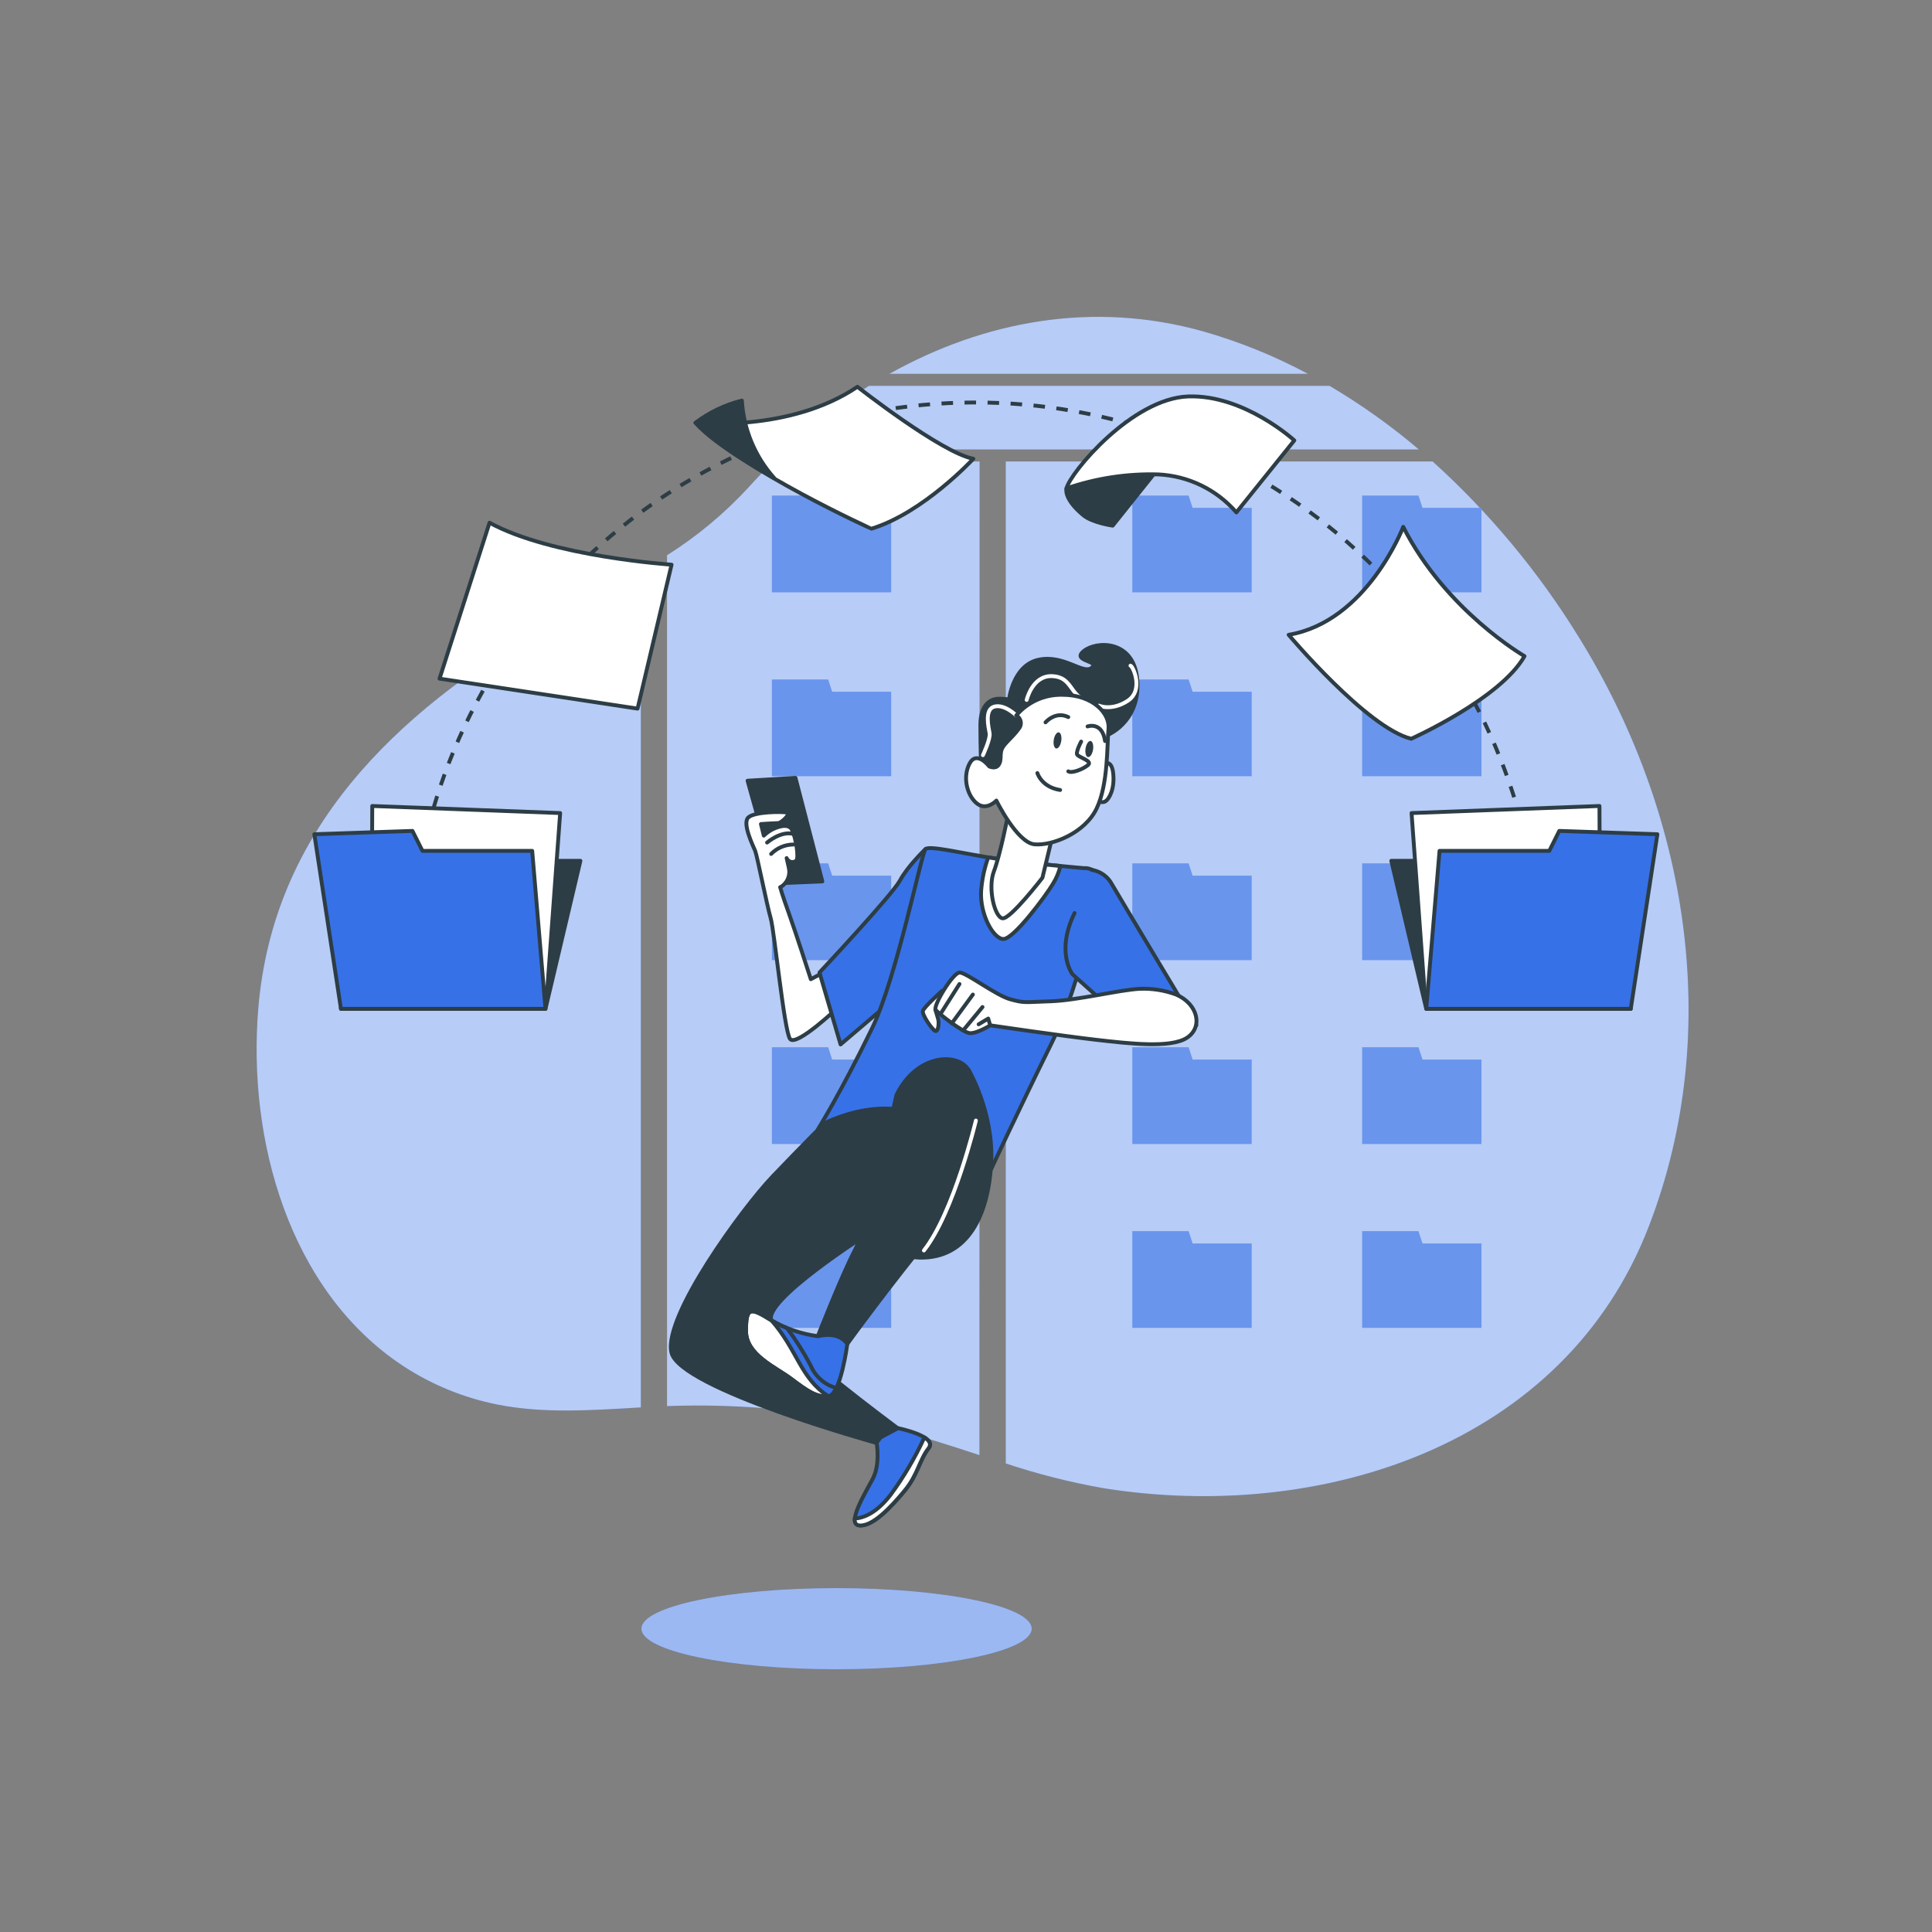 <svg  viewBox="0 0 500 500" fill="none" xmlns="http://www.w3.org/2000/svg">
<rect x="0" y="0" width="500" height="500" fill="#808080" stroke="none"/>
<path d="M165.85 147.91C157.62 152.81 149.06 157.27 140.72 162.15C102.33 184.61 70.72 214.74 66.85 260.89C64 294.68 74.66 334 104.38 353.55C111.717 358.355 119.903 361.715 128.5 363.45C140.63 365.92 153.5 364.95 165.85 364.24V147.91Z" fill="#3771E7"/>
<path d="M344.07 99.85H224.88C217.205 104.638 210.008 110.153 203.39 116.32H367.2C359.979 110.174 352.24 104.664 344.07 99.85Z" fill="#3771E7"/>
<path d="M338.5 96.75C329.867 92.12 320.761 88.433 311.34 85.75C282.83 77.75 254.6 83.08 230.17 96.75H338.5Z" fill="#3771E7"/>
<path d="M408.37 164.53C398.022 147.796 385.36 132.609 370.76 119.42H260.29V378.74C268.541 381.491 276.984 383.63 285.55 385.14C341.88 394.14 404.9 374.09 426.74 317.33C446.33 266.45 436.59 209.83 408.37 164.53Z" fill="#3771E7"/>
<path d="M253.52 119.42H200.14C197.933 121.6 195.787 123.843 193.7 126.15C187.476 132.902 180.388 138.803 172.62 143.7V363.9C191.916 363.176 211.221 365.091 230 369.59C238 371.5 245.72 374.04 253.48 376.59L253.52 119.42Z" fill="#3771E7"/>
<g opacity="0.8">
<path opacity="0.8" d="M165.85 147.91C157.62 152.81 149.06 157.27 140.72 162.15C102.33 184.61 70.72 214.74 66.85 260.89C64 294.68 74.66 334 104.38 353.55C111.717 358.355 119.903 361.715 128.5 363.45C140.63 365.92 153.5 364.95 165.85 364.24V147.91Z" fill="white"/>
<path opacity="0.8" d="M344.07 99.85H224.88C217.205 104.638 210.008 110.153 203.39 116.32H367.2C359.979 110.174 352.24 104.664 344.07 99.85Z" fill="white"/>
<path opacity="0.8" d="M338.5 96.75C329.867 92.12 320.761 88.433 311.34 85.75C282.83 77.75 254.6 83.08 230.17 96.75H338.5Z" fill="white"/>
<path opacity="0.8" d="M408.37 164.53C398.022 147.796 385.36 132.609 370.76 119.42H260.29V378.74C268.541 381.491 276.984 383.63 285.55 385.14C341.88 394.14 404.9 374.09 426.74 317.33C446.33 266.45 436.59 209.83 408.37 164.53Z" fill="white"/>
<path opacity="0.8" d="M253.52 119.42H200.14C197.933 121.6 195.787 123.843 193.7 126.15C187.476 132.902 180.388 138.803 172.62 143.7V363.9C191.916 363.176 211.221 365.091 230 369.59C238 371.5 245.72 374.04 253.48 376.59L253.52 119.42Z" fill="white"/>
</g>
<path d="M214.32 128.27H199.77V131.44V150.1V153.28H230.63V131.44H215.35L214.32 128.27Z" fill="#3771E7"/>
<path d="M214.32 175.86H199.77V179.03V197.69V200.87H230.63V179.03H215.35L214.32 175.86Z" fill="#3771E7"/>
<path d="M214.32 223.45H199.77V226.62V245.28V248.46H230.63V226.62H215.35L214.32 223.45Z" fill="#3771E7"/>
<path d="M214.32 271.04H199.77V274.21V292.87V296.05H230.63V274.21H215.35L214.32 271.04Z" fill="#3771E7"/>
<path d="M214.32 318.63H199.77V321.81V340.46V343.64H230.63V321.81H215.35L214.32 318.63Z" fill="#3771E7"/>
<path d="M307.6 128.27H293.05V131.44V150.1V153.28H323.92V131.44H308.64L307.6 128.27Z" fill="#3771E7"/>
<path d="M368.13 131.44L367.09 128.27H352.54V131.44V150.1V153.28H383.4V131.44H368.13Z" fill="#3771E7"/>
<path d="M307.6 175.86H293.05V179.03V197.69V200.87H323.92V179.03H308.64L307.6 175.86Z" fill="#3771E7"/>
<path d="M367.09 223.45H352.54V226.62V245.28V248.46H383.4V226.62H368.13L367.09 223.45Z" fill="#3771E7"/>
<path d="M367.09 175.86H352.54V179.03V197.69V200.87H383.4V179.03H368.13L367.09 175.86Z" fill="#3771E7"/>
<path d="M307.6 223.45H293.05V226.62V245.28V248.46H323.92V226.62H308.64L307.6 223.45Z" fill="#3771E7"/>
<path d="M307.6 271.04H293.05V274.21V292.87V296.05H323.92V274.21H308.64L307.6 271.04Z" fill="#3771E7"/>
<path d="M367.09 271.04H352.54V274.21V292.87V296.05H383.4V274.21H368.13L367.09 271.04Z" fill="#3771E7"/>
<path d="M307.6 318.63H293.05V321.81V340.46V343.64H323.92V321.81H308.64L307.6 318.63Z" fill="#3771E7"/>
<path d="M367.09 318.63H352.54V321.81V340.46V343.64H383.4V321.81H368.13L367.09 318.63Z" fill="#3771E7"/>
<g opacity="0.5">
<path opacity="0.5" d="M214.32 128.27H199.77V131.44V150.1V153.28H230.63V131.44H215.35L214.32 128.27Z" fill="white"/>
<path opacity="0.5" d="M214.32 175.86H199.77V179.03V197.69V200.87H230.63V179.03H215.35L214.32 175.86Z" fill="white"/>
<path opacity="0.5" d="M214.32 223.45H199.77V226.62V245.28V248.46H230.63V226.62H215.35L214.32 223.45Z" fill="white"/>
<path opacity="0.5" d="M214.32 271.04H199.77V274.21V292.87V296.05H230.63V274.21H215.35L214.32 271.04Z" fill="white"/>
<path opacity="0.5" d="M214.32 318.63H199.77V321.81V340.46V343.64H230.63V321.81H215.35L214.32 318.63Z" fill="white"/>
<path opacity="0.5" d="M307.6 128.27H293.05V131.44V150.1V153.28H323.92V131.44H308.64L307.6 128.27Z" fill="white"/>
<path opacity="0.5" d="M368.13 131.44L367.09 128.27H352.54V131.44V150.1V153.28H383.4V131.44H368.13Z" fill="white"/>
<path opacity="0.5" d="M307.6 175.86H293.05V179.03V197.69V200.87H323.92V179.03H308.64L307.6 175.86Z" fill="white"/>
<path opacity="0.5" d="M367.09 223.45H352.54V226.62V245.28V248.46H383.4V226.62H368.13L367.09 223.45Z" fill="white"/>
<path opacity="0.5" d="M367.09 175.86H352.54V179.03V197.69V200.87H383.4V179.03H368.13L367.09 175.86Z" fill="white"/>
<path opacity="0.5" d="M307.6 223.45H293.05V226.62V245.28V248.46H323.92V226.62H308.64L307.6 223.45Z" fill="white"/>
<path opacity="0.5" d="M307.6 271.04H293.05V274.21V292.87V296.05H323.92V274.21H308.64L307.6 271.04Z" fill="white"/>
<path opacity="0.5" d="M367.09 271.04H352.54V274.21V292.87V296.05H383.4V274.21H368.13L367.09 271.04Z" fill="white"/>
<path opacity="0.5" d="M307.6 318.63H293.05V321.81V340.46V343.64H323.92V321.81H308.64L307.6 318.63Z" fill="white"/>
<path opacity="0.5" d="M367.09 318.63H352.54V321.81V340.46V343.64H383.4V321.81H368.13L367.09 318.63Z" fill="white"/>
</g>
<path d="M216.5 432C244.39 432 267 427.299 267 421.5C267 415.701 244.39 411 216.5 411C188.61 411 166 415.701 166 421.5C166 427.299 188.61 432 216.5 432Z" fill="#3771E7"/>
<path opacity="0.5" d="M216.5 432C244.39 432 267 427.299 267 421.5C267 415.701 244.39 411 216.5 411C188.61 411 166 415.701 166 421.5C166 427.299 188.61 432 216.5 432Z" fill="white"/>
<path d="M253.92 198.54C253.92 198.54 253.72 193.19 253.72 187.63C253.72 182.07 256.6 180.84 258.45 180.84C259.348 180.812 260.246 180.879 261.13 181.04C261.13 181.04 262.13 172.19 268.75 170.75C275.37 169.31 280.28 174.66 282.54 172.81C284.8 170.96 277.19 171.16 280.48 168.49C283.77 165.82 293.25 165.6 294.28 175.49C295.31 185.38 288.51 189.9 285.22 190.72C281.93 191.54 277.39 185.57 273.07 185.78C268.75 185.99 269.37 190.93 266.69 192.99C264.01 195.05 261.95 193.99 261.95 196.69C261.95 199.39 260.72 200.81 257.42 201.01C254.12 201.21 253.92 198.54 253.92 198.54Z" fill="#2D3D45" stroke="#2D3D45" stroke-linecap="round" stroke-linejoin="round"/>
<path d="M284.43 182.62C284.43 182.62 287.64 184.1 291.83 181.39C296.02 178.68 293.3 172.52 292.57 172.27" stroke="white" stroke-linecap="round" stroke-linejoin="round"/>
<path d="M265.7 181.14C265.7 181.14 267.18 174.73 272.35 174.98C277.52 175.23 276.79 179.91 281.23 181.39" stroke="white" stroke-linecap="round" stroke-linejoin="round"/>
<path d="M263 185.16C263 185.16 260 182.16 257.34 182.87C254.68 183.58 255.86 188.29 256.11 189.77C256.36 191.25 254.38 195.44 254.38 195.44" stroke="white" stroke-linecap="round" stroke-linejoin="round"/>
<path d="M193.47 202.05L200.91 228.61L212.82 228.11L205.87 201.31L193.47 202.05Z" fill="#2D3D45" stroke="#2D3D45" stroke-linecap="round" stroke-linejoin="round"/>
<path d="M213.07 251.69L209.84 253.42C209.84 253.42 205.84 241.01 204.14 236.3C202.44 231.59 201.9 229.6 201.9 229.6H201.98C202.83 229.109 203.499 228.358 203.89 227.458C204.28 226.558 204.372 225.556 204.15 224.6L203.58 222.07C203.667 222.301 203.806 222.509 203.987 222.676C204.169 222.843 204.387 222.966 204.624 223.034C204.861 223.102 205.111 223.114 205.353 223.068C205.596 223.022 205.824 222.92 206.02 222.77C206.85 222.23 205.97 216.77 204.97 214.77C203.97 212.77 200.66 214.24 199.67 214.77C198.941 215.177 198.269 215.678 197.67 216.26L196.93 213.26C196.93 213.26 200.65 213.01 201.4 213.01C202.15 213.01 204.87 210.53 203.63 210.28C202.39 210.03 195.44 210.03 193.7 211.52C191.96 213.01 194.94 218.97 195.44 220.21C195.94 221.45 198.44 234.11 199.44 237.58C200.44 241.05 202.92 266.58 204.44 268.85C205.96 271.12 217 260.62 217 260.62L213.07 251.69Z" fill="white" stroke="#2D3D45" stroke-linecap="round" stroke-linejoin="round"/>
<path d="M198.52 218.05C198.52 218.05 202.01 215.05 205.15 215.79" stroke="#2D3D45" stroke-linecap="round" stroke-linejoin="round"/>
<path d="M199.57 221C200.32 220.234 201.215 219.624 202.201 219.205C203.188 218.787 204.248 218.567 205.32 218.56" stroke="#2D3D45" stroke-linecap="round" stroke-linejoin="round"/>
<path d="M239.51 219.75C239.51 219.75 234.91 224.14 232.92 227.86C230.93 231.58 212.08 251.69 212.08 251.69L217.54 270.3L230.94 258.88C230.94 258.88 238.38 244.49 240.37 235.31C242.36 226.13 244.12 219.58 239.51 219.75Z" fill="#3771E7" stroke="#2D3D45" stroke-linecap="round" stroke-linejoin="round"/>
<path d="M280.69 224.69C280.69 224.69 266.07 223.45 257.84 222.22C249.61 220.99 240.54 218.72 239.51 219.75C238.48 220.78 232.02 253.12 225.72 266.07C217.38 283.22 211.64 292.31 211.64 292.31C217.423 290.088 223.709 289.51 229.8 290.64C240.09 292.49 256.11 303.43 256.11 303.43C256.11 303.43 263.81 286.86 272.04 270.19C280.27 253.52 284.6 228.6 284.6 227.19C284.6 225.78 281.92 224.48 280.69 224.69Z" fill="#3771E7" stroke="#2D3D45" stroke-linecap="round" stroke-linejoin="round"/>
<path d="M274.43 224.12C269.43 223.65 262.59 222.93 257.84 222.22C257.14 222.12 256.45 222 255.75 221.89C254.764 224.649 254.149 227.528 253.92 230.45C253.51 236.45 257.01 243.01 259.69 243.01C262.37 243.01 270.6 231.9 272.45 228.81C273.366 227.367 274.035 225.782 274.43 224.12Z" fill="white" stroke="#2D3D45" stroke-linecap="round" stroke-linejoin="round"/>
<path d="M260.92 210.69C260.92 210.69 258.87 221.19 257.22 225.51C255.57 229.83 257.42 237.45 259.48 237.66C261.54 237.87 269.78 227.16 269.78 227.16L272.66 215.22C272.66 215.22 262.16 212.34 260.92 210.69Z" fill="white" stroke="#2D3D45" stroke-linecap="round" stroke-linejoin="round"/>
<path d="M282.56 225.13C283.658 225.302 284.7 225.728 285.605 226.374C286.509 227.02 287.25 227.868 287.77 228.85C289.77 232.33 309.61 265.33 309.61 265.33L296.2 268.81L277.59 252.18C277.59 252.18 273.13 246.47 278.09 236.3" fill="#3771E7"/>
<path d="M282.56 225.13C283.658 225.302 284.7 225.728 285.605 226.374C286.509 227.02 287.25 227.868 287.77 228.85C289.77 232.33 309.61 265.33 309.61 265.33L296.2 268.81L277.59 252.18C277.59 252.18 273.13 246.47 278.09 236.3" stroke="#2D3D45" stroke-linecap="round" stroke-linejoin="round"/>
<path d="M243.84 256.4C243.84 256.4 239.13 260.62 238.84 261.61C238.55 262.6 241.32 266.61 242.07 266.82C242.82 267.03 243.07 264.82 242.81 263.82C242.55 262.82 242.07 261.33 242.07 261.33L244.79 258.11C244.79 258.11 245.83 256.9 243.84 256.4Z" fill="white" stroke="#2D3D45" stroke-linecap="round" stroke-linejoin="round"/>
<path d="M304.39 257.39C301.387 256.285 298.197 255.778 295 255.9C289.79 256.15 278.87 258.9 271.92 259.13C264.97 259.36 265.22 259.63 261.5 258.63C257.78 257.63 250.09 251.69 248.35 251.69C246.61 251.69 241.4 260.37 242.15 261.36C242.9 262.35 249.09 267.07 250.83 267.36C252.57 267.65 256.29 265.36 256.29 265.36C256.29 265.36 274.9 268.09 283.59 269.09C292.28 270.09 302.95 271.32 307.16 268.59C311.37 265.86 310.1 259.87 304.39 257.39Z" fill="white" stroke="#2D3D45" stroke-linecap="round" stroke-linejoin="round"/>
<path d="M248.31 254.66L243.59 262.11" stroke="#2D3D45" stroke-linecap="round" stroke-linejoin="round"/>
<path d="M251.78 257.39L246.32 264.84" stroke="#2D3D45" stroke-linecap="round" stroke-linejoin="round"/>
<path d="M254.27 260.62L249.55 266.33" stroke="#2D3D45" stroke-linecap="round" stroke-linejoin="round"/>
<path d="M256.25 265.33L255.75 263.6L253.27 265.09" stroke="#2D3D45" stroke-linecap="round" stroke-linejoin="round"/>
<path d="M285.63 197.72C285.63 197.72 287.69 196.28 288.1 200.19C288.51 204.1 287.1 206.78 286.04 207.4C284.98 208.02 283.78 206.98 283.78 206.98L285.63 197.72Z" fill="white" stroke="#2D3D45" stroke-linecap="round" stroke-linejoin="round"/>
<path d="M256 198.34C256 198.34 252.71 194.01 250.86 197.72C249.01 201.43 250.44 206.16 252.92 208.01C255.4 209.86 257.86 207.19 257.86 207.19C257.86 207.19 263.21 218.1 267.74 218.51C272.27 218.92 280.74 215.63 283.8 209.25C286.86 202.87 286.47 192.57 286.88 188.66C287.29 184.75 282.97 179.81 274.94 179.81C272.677 179.755 270.43 180.207 268.364 181.132C266.298 182.058 264.465 183.434 263 185.16C263.305 185.318 263.569 185.544 263.773 185.821C263.976 186.098 264.113 186.418 264.173 186.757C264.233 187.095 264.214 187.443 264.118 187.773C264.023 188.103 263.852 188.406 263.62 188.66C261.97 190.93 259.92 192.37 259.3 193.81C258.68 195.25 259.3 196.69 258.47 197.93C257.64 199.17 256 198.34 256 198.34Z" fill="white" stroke="#2D3D45" stroke-linecap="round" stroke-linejoin="round"/>
<path d="M274.65 191.77C274.47 192.92 273.89 193.77 273.36 193.71C272.83 193.65 272.53 192.62 272.71 191.47C272.89 190.32 273.47 189.47 274 189.53C274.53 189.59 274.83 190.61 274.65 191.77Z" fill="#2D3D45"/>
<path d="M282.88 194C282.7 195.16 282.12 196 281.59 195.94C281.06 195.88 280.76 194.86 280.94 193.7C281.12 192.54 281.7 191.7 282.23 191.76C282.76 191.82 283.06 192.88 282.88 194Z" fill="#2D3D45"/>
<path d="M270.58 186.94C270.58 186.94 273.15 183.94 276.47 185.58" stroke="#2D3D45" stroke-linecap="round" stroke-linejoin="round"/>
<path d="M281.46 188C281.46 188 285.23 186.64 285.99 191.78" stroke="#2D3D45" stroke-linecap="round" stroke-linejoin="round"/>
<path d="M279.8 191.92C279.8 191.92 278.44 194.49 278.74 195.24C279.04 195.99 282.82 196.9 281.61 197.96C280.4 199.02 277.38 200.23 276.47 199.62" stroke="#2D3D45" stroke-linecap="round" stroke-linejoin="round"/>
<path d="M268.47 200.07C268.47 200.07 269.53 203.7 274.36 204.45" stroke="#2D3D45" stroke-linecap="round" stroke-linejoin="round"/>
<path d="M213.42 290.64C213.42 290.64 207.9 296.15 199.97 304.43C192.04 312.71 171.69 340.64 173.76 350C175.83 359.36 226.87 373.45 226.87 373.45L232.38 369.66C232.38 369.66 201.69 346.9 199.62 341.72C197.55 336.54 224.11 319.65 224.11 319.65L253.77 300.65C253.77 300.65 240.49 278.22 213.42 290.64Z" fill="#2D3D45" stroke="#2D3D45" stroke-linecap="round" stroke-linejoin="round"/>
<path d="M250.66 276.84C250.66 276.84 257.21 287.84 256.52 300.98C255.83 314.12 250.66 325.81 237.9 325.47C225.14 325.13 226.18 305.81 230.32 296.15C234.46 286.49 235.14 273.74 250.66 276.84Z" fill="#2D3D45" stroke="#2D3D45" stroke-linecap="round" stroke-linejoin="round"/>
<path d="M232 283.39C232 283.39 224.76 316.84 221.31 323.39C217.86 329.94 211.65 345.8 211.65 345.8L219.24 347.87C219.24 347.87 229.93 333.04 242.69 317.52C255.45 302 253.38 281.31 250.62 276.83C247.86 272.35 237.21 272.7 232 283.39Z" fill="#2D3D45" stroke="#2D3D45" stroke-linecap="round" stroke-linejoin="round"/>
<path d="M252.56 290C252.56 290 246.87 313.79 239.11 323.62" stroke="white" stroke-linecap="round" stroke-linejoin="round"/>
<path d="M226.87 373.4C226.87 373.4 227.87 378.92 225.87 382.71C223.87 386.5 218.97 394.44 222.42 394.78C225.87 395.12 230.7 389.95 234.15 385.78C237.6 381.61 237.94 377.84 240.36 374.78C242.78 371.72 232.42 369.61 232.42 369.61L227.9 372L226.87 373.4Z" fill="#3771E7" stroke="#2D3D45" stroke-linecap="round" stroke-linejoin="round"/>
<path d="M240.32 374.78C241.14 373.72 240.47 372.78 239.23 372C236.832 377.236 233.903 382.212 230.49 386.85C226.88 391.54 223.55 392.85 221.2 393C221.13 394 221.43 394.69 222.38 394.78C225.83 395.13 230.66 389.95 234.11 385.78C237.56 381.61 237.9 377.88 240.32 374.78Z" fill="white" stroke="#2D3D45" stroke-linecap="round" stroke-linejoin="round"/>
<path d="M211.69 345.81C207.43 345.251 203.326 343.844 199.62 341.67C194.11 338.23 193.07 338.23 193.07 344.43C193.07 350.63 200.66 353.74 204.8 356.85C208.94 359.96 211.35 361.68 214.45 361.33C217.55 360.98 219.28 347.88 219.28 347.88C219.28 347.88 217.56 344.43 211.69 345.81Z" fill="#3771E7" stroke="#2D3D45" stroke-linecap="round" stroke-linejoin="round"/>
<path d="M193.07 344.43C193.07 350.64 200.66 353.74 204.8 356.85C208.94 359.96 211.31 361.64 214.37 361.33C207.14 356.73 206.37 349.33 199.62 341.67C194.11 338.23 193.07 338.23 193.07 344.43Z" fill="white" stroke="#2D3D45" stroke-linecap="round" stroke-linejoin="round"/>
<path d="M209.8 353.4C208.021 350.012 205.974 346.772 203.68 343.71C202.27 343.166 200.911 342.496 199.62 341.71C194.11 338.27 193.07 338.27 193.07 344.47C193.07 350.67 200.66 353.78 204.8 356.89C208.94 360 211.35 361.72 214.45 361.37C215.21 361.29 215.88 360.44 216.45 359.21C214.972 358.811 213.605 358.081 212.453 357.074C211.3 356.067 210.393 354.81 209.8 353.4V353.4Z" stroke="#2D3D45" stroke-linecap="round" stroke-linejoin="round"/>
<path d="M106.91 236.65C106.91 236.15 107 235.65 107.05 235.16" stroke="#2D3D45" stroke-miterlimit="10"/>
<path d="M107.39 232.19C111.806 196.917 128.923 164.461 155.539 140.896C182.155 117.33 216.445 104.271 251.994 104.16C287.543 104.05 321.914 116.897 348.675 140.296C375.437 163.696 392.755 196.045 397.39 231.29" stroke="#2D3D45" stroke-miterlimit="10" stroke-dasharray="2.98 2.98"/>
<path d="M397.6 232.78C397.66 233.27 397.72 233.78 397.77 234.27" stroke="#2D3D45" stroke-miterlimit="10"/>
<path d="M126.69 135.28L113.75 175.63L165 183.39L173.8 146.14C173.8 146.14 142.72 144.07 126.69 135.28Z" fill="white" stroke="#2D3D45" stroke-linecap="round" stroke-linejoin="round"/>
<path d="M180 109.41C180 109.41 204.31 112 221.9 100.1C221.9 100.1 243.62 117.17 251.9 118.73C251.9 118.73 238.97 132.73 225.52 136.83C225.49 136.83 192.38 121.83 180 109.41Z" fill="white" stroke="#2D3D45" stroke-linecap="round" stroke-linejoin="round"/>
<path d="M180 109.41C183.569 106.702 187.652 104.749 192 103.67C192.444 111.083 195.375 118.129 200.32 123.67C200.32 123.67 185.29 115.56 180 109.41Z" fill="#2D3D45" stroke="#2D3D45" stroke-linecap="round" stroke-linejoin="round"/>
<path d="M276 126.4C276 126.4 275.14 128.99 280.31 133.3C282.66 135.3 287.96 136.04 287.96 136.04L301.86 118.64C301.86 118.64 279.05 121.74 276 126.4Z" fill="#2D3D45" stroke="#2D3D45" stroke-linecap="round" stroke-linejoin="round"/>
<path d="M276 126.4C283.646 123.764 291.706 122.537 299.79 122.78C303.644 122.968 307.419 123.936 310.888 125.625C314.357 127.315 317.447 129.691 319.97 132.61L334.97 113.98C334.97 113.98 322 102.09 307.5 102.6C293 103.11 277 122.26 276 126.4Z" fill="white" stroke="#2D3D45" stroke-linecap="round" stroke-linejoin="round"/>
<path d="M363.15 136.35C363.15 136.35 353.84 160.84 333.5 164.29C333.5 164.29 353.84 188.43 365.22 191.19C365.22 191.19 388.33 180.84 394.54 169.81C394.54 169.81 374.19 158.08 363.15 136.35Z" fill="white" stroke="#2D3D45" stroke-linecap="round" stroke-linejoin="round"/>
<path d="M141.17 261.09L150.21 222.78H89.53L88.24 261.09H141.17Z" fill="#2D3D45" stroke="#2D3D45" stroke-linecap="round" stroke-linejoin="round"/>
<path d="M96.34 208.59L96.15 252.59L141.55 257.2L144.97 210.42L96.34 208.59Z" fill="white" stroke="#2D3D45" stroke-linecap="round" stroke-linejoin="round"/>
<path d="M81.35 215.9L88.24 261.09H141.17L137.73 220.2H109.33L106.74 215.04L81.35 215.9Z" fill="#3771E7" stroke="#2D3D45" stroke-linecap="round" stroke-linejoin="round"/>
<path d="M369.11 261.09L360.07 222.78H420.75L422.04 261.09H369.11Z" fill="#2D3D45" stroke="#2D3D45" stroke-linecap="round" stroke-linejoin="round"/>
<path d="M413.94 208.59L414.13 252.59L368.73 257.2L365.31 210.42L413.94 208.59Z" fill="white" stroke="#2D3D45" stroke-linecap="round" stroke-linejoin="round"/>
<path d="M428.93 215.9L422.04 261.09H369.11L372.55 220.2H400.96L403.54 215.04L428.93 215.9Z" fill="#3771E7" stroke="#2D3D45" stroke-linecap="round" stroke-linejoin="round"/>
</svg>
